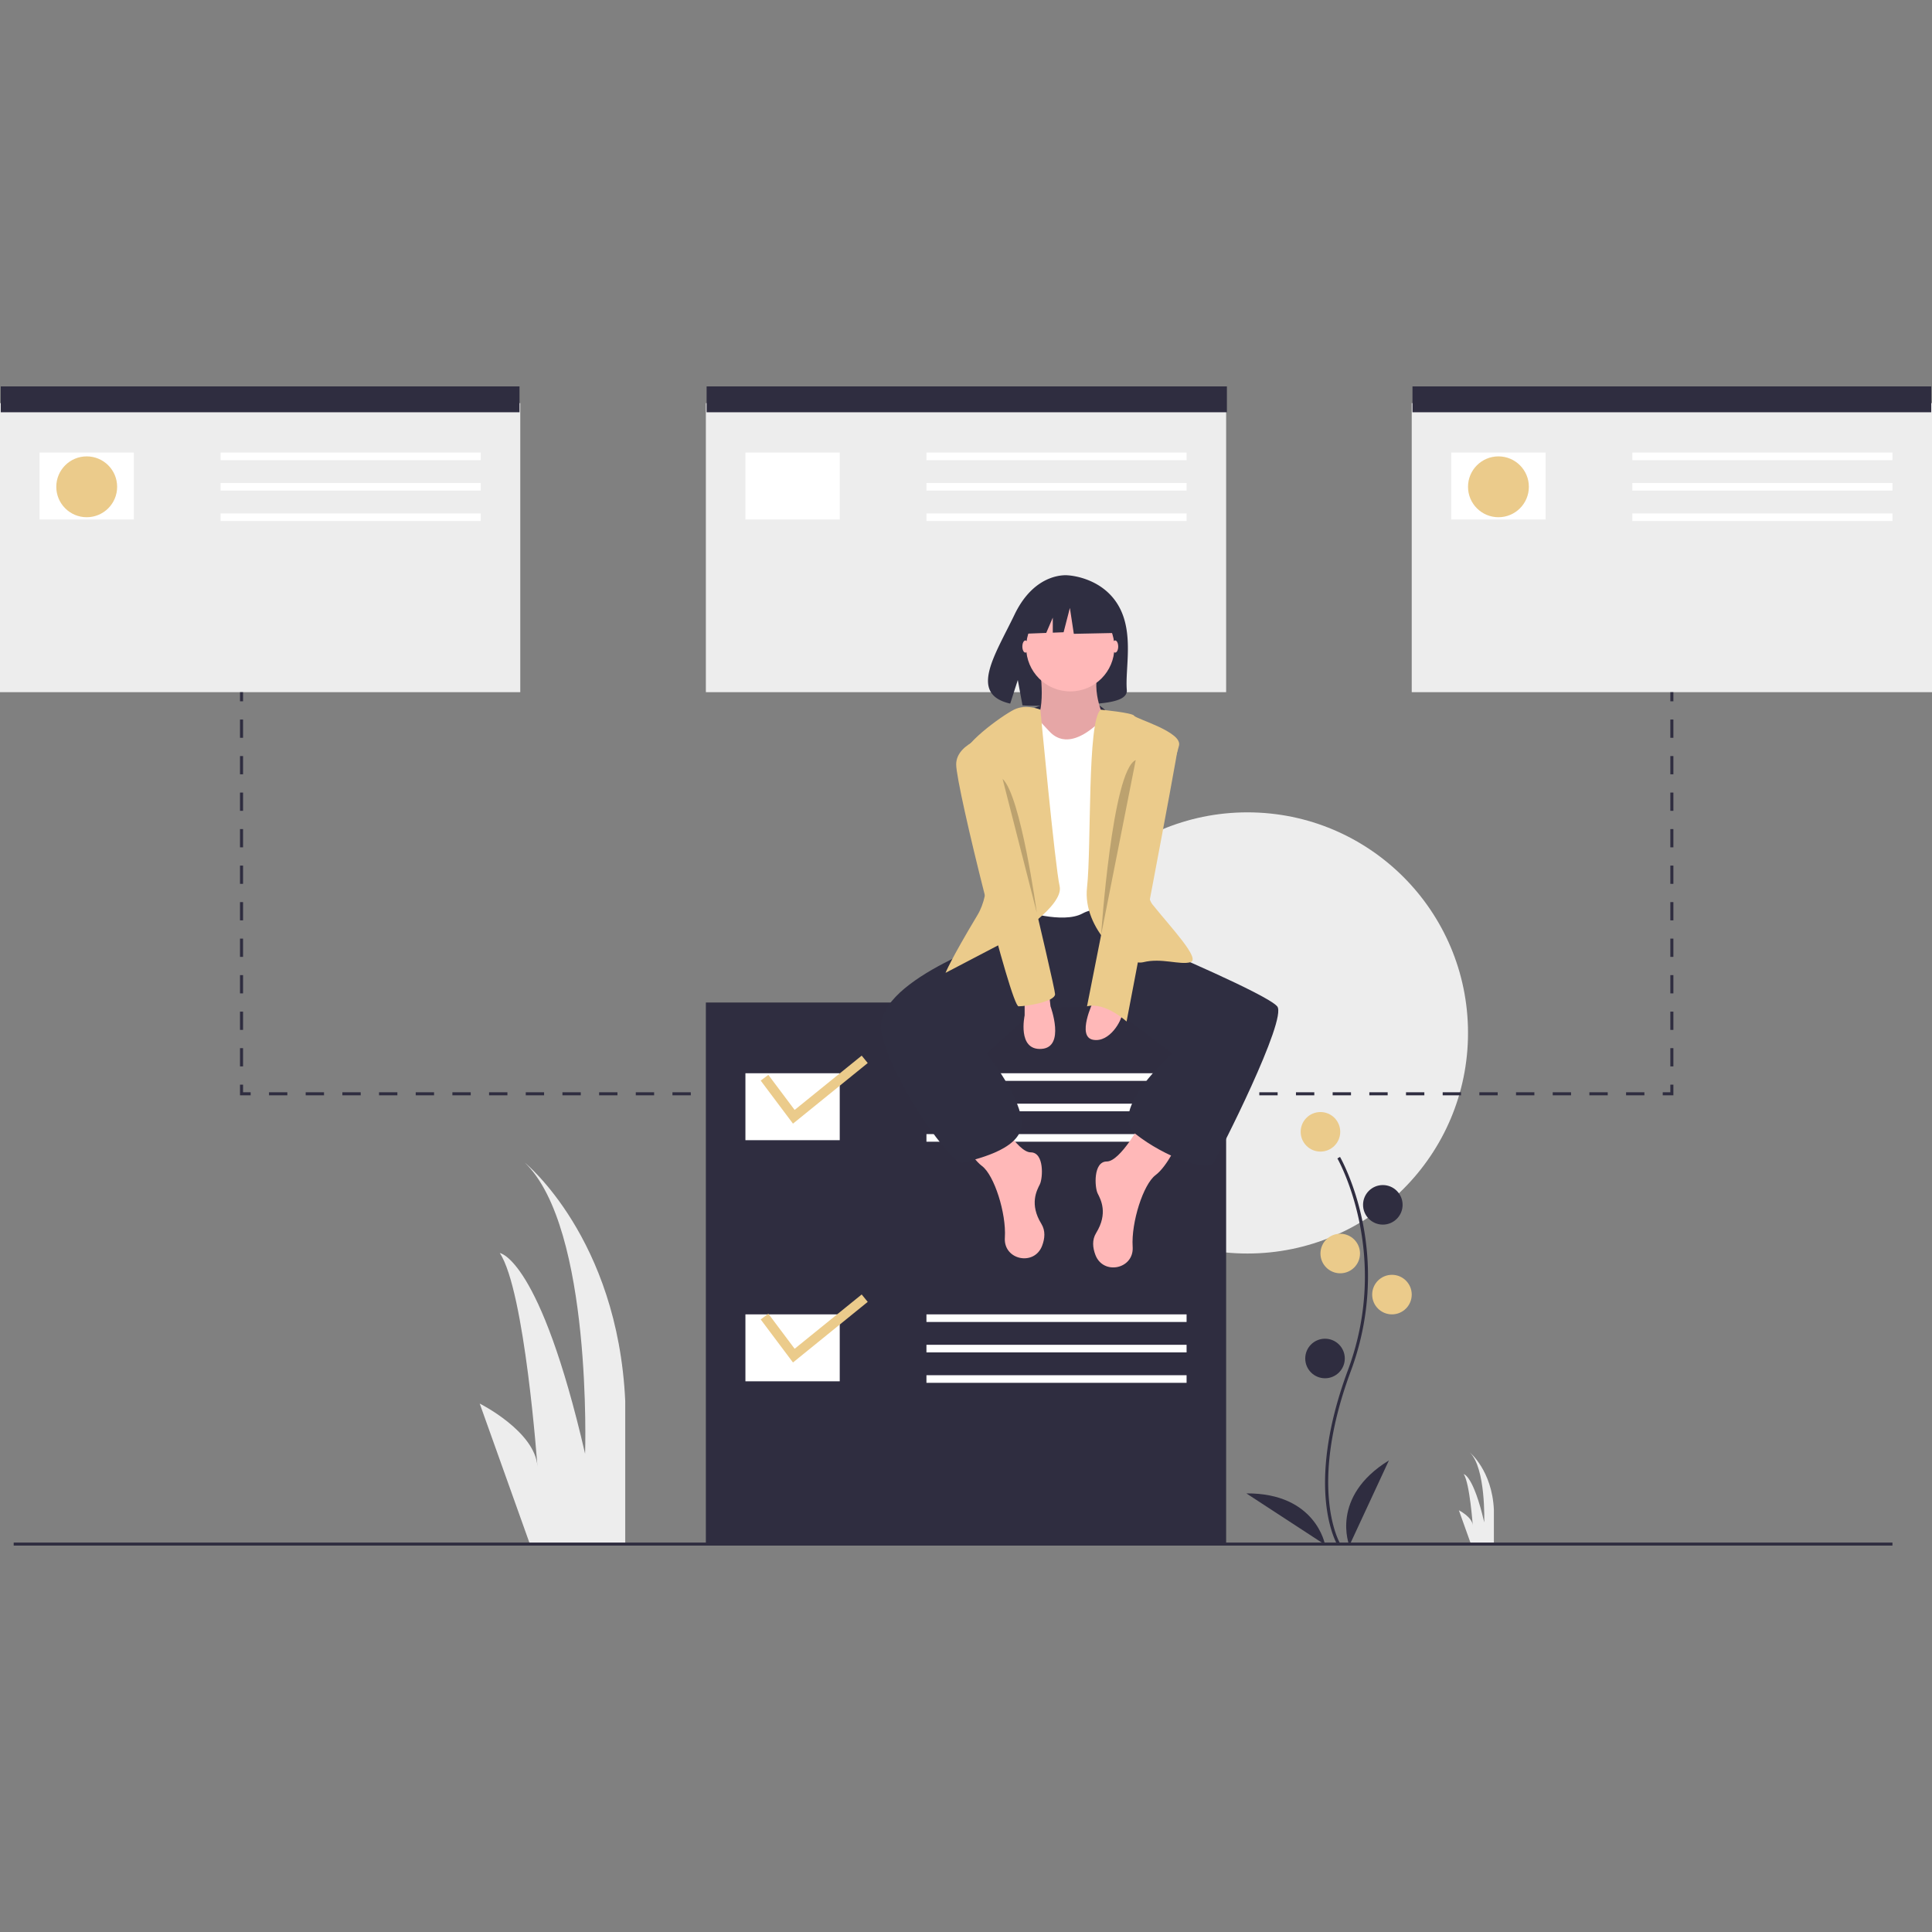 <svg id="SvgjsSvg1073" width="288" height="288" xmlns="http://www.w3.org/2000/svg" version="1.1" xmlns:xlink="http://www.w3.org/1999/xlink" xmlns:svgjs="http://svgjs.com/svgjs"><rect width="100%" height="100%" fill="#808080" stroke="none"/><defs id="SvgjsDefs1074"></defs><g id="SvgjsG1075"><svg xmlns="http://www.w3.org/2000/svg" width="288" height="288" data-name="Layer 1" viewBox="0 0 1020 612"><path fill="#ededed" d="M569.759 855.197l-26.492-74.178s29.142 14.571 30.466 33.115c0 0-6.623-92.723-19.869-112.592 0 0 21.194 2.649 45.037 105.969 0 0 3.974-119.215-31.791-153.655 0 0 49.011 39.738 52.985 125.838v75.503zM1066.59 855.197l-6.37-17.835s7.007 3.503 7.325 7.962c0 0-1.592-22.294-4.777-27.072 0 0 5.096.637 10.829 25.479 0 0 .955-28.664-7.644-36.945 0 0 11.784 9.555 12.74 30.257v18.154z" transform="translate(-290 -244)" class="colorf2f2f2 svgShape"></path><circle cx="658.583" cy="341.339" r="116.457" fill="#ededed" class="colorf2f2f2 svgShape"></circle><rect width="274.677" height="152.598" y="8.835" fill="#ededed" class="colorf2f2f2 svgShape"></rect><rect width="274.677" height="152.598" x="372.661" y="8.835" fill="#ededed" class="colorf2f2f2 svgShape"></rect><rect width="274.677" height="152.598" x="745.323" y="8.835" fill="#ededed" class="colorf2f2f2 svgShape"></rect><path fill="#2f2d40" d="M996.086,855.616c-.184-.301-4.53-7.558-6.037-22.626-1.382-13.825-.493-37.127,11.592-69.632,22.894-61.578-5.276-111.263-5.564-111.758l1.39-.806c.073.125,7.342,12.793,11.636,32.964a143.813,143.813,0,0,1-5.956,80.16c-22.855,61.473-5.864,90.574-5.689,90.861Z" transform="translate(-290 -244)" class="color3f3d56 svgShape"></path><circle cx="697.134" cy="393.543" r="10.441" fill="#ebcb8b" class="color6c63ff svgShape"></circle><circle cx="730.063" cy="432.094" r="10.441" fill="#2f2d40" class="color3f3d56 svgShape"></circle><circle cx="707.575" cy="457.795" r="10.441" fill="#ebcb8b" class="color6c63ff svgShape"></circle><circle cx="734.882" cy="479.48" r="10.441" fill="#ebcb8b" class="color6c63ff svgShape"></circle><circle cx="699.543" cy="513.213" r="10.441" fill="#2f2d40" class="color3f3d56 svgShape"></circle><path fill="#2f2d40" d="M1002.394 856s-10.441-25.701 20.882-44.976zM989.553 855.534s-4.752-27.331-41.53-27.096z" transform="translate(-290 -244)" class="color3f3d56 svgShape"></path><rect width="273.874" height="13.654" x=".402" fill="#2f2d40" class="color3f3d56 svgShape"></rect><rect width="274.677" height="13.654" x="373.063" fill="#2f2d40" class="color3f3d56 svgShape"></rect><rect width="273.874" height="13.654" x="745.724" fill="#2f2d40" class="color3f3d56 svgShape"></rect><rect width="49.795" height="35.339" x="20.882" y="34.937" fill="#ffffff" class="colorfff svgShape"></rect><rect width="137.339" height="4.016" x="116.457" y="34.937" fill="#ffffff" class="colorfff svgShape"></rect><rect width="137.339" height="4.016" x="116.457" y="51" fill="#ffffff" class="colorfff svgShape"></rect><rect width="137.339" height="4.016" x="116.457" y="67.063" fill="#ffffff" class="colorfff svgShape"></rect><rect width="49.795" height="35.339" x="393.543" y="34.937" fill="#ffffff" class="colorfff svgShape"></rect><rect width="137.339" height="4.016" x="489.118" y="34.937" fill="#ffffff" class="colorfff svgShape"></rect><rect width="137.339" height="4.016" x="489.118" y="51" fill="#ffffff" class="colorfff svgShape"></rect><rect width="137.339" height="4.016" x="489.118" y="67.063" fill="#ffffff" class="colorfff svgShape"></rect><rect width="49.795" height="35.339" x="766.205" y="34.937" fill="#ffffff" class="colorfff svgShape"></rect><rect width="137.339" height="4.016" x="861.78" y="34.937" fill="#ffffff" class="colorfff svgShape"></rect><rect width="137.339" height="4.016" x="861.78" y="51" fill="#ffffff" class="colorfff svgShape"></rect><rect width="137.339" height="4.016" x="861.78" y="67.063" fill="#ffffff" class="colorfff svgShape"></rect><circle cx="45.78" cy="53.008" r="16.063" fill="#ebcb8b" class="color6c63ff svgShape"></circle><circle cx="791.102" cy="53.008" r="16.063" fill="#ebcb8b" class="color6c63ff svgShape"></circle><rect width="1.606" height="4.819" x="126.714" y="161.433" fill="#2f2d40" class="color3f3d56 svgShape"></rect><path fill="#2f2d40" d="M418.32,603.008h-1.606v-9.638h1.606Zm0-19.276h-1.606v-9.638h1.606Zm0-19.276h-1.606V554.819h1.606Zm0-19.276h-1.606v-9.638h1.606Zm0-19.276h-1.606v-9.638h1.606Zm0-19.276h-1.606v-9.638h1.606Zm0-19.276h-1.606v-9.638h1.606Zm0-19.276h-1.606v-9.638h1.606Zm0-19.276h-1.606v-9.638h1.606Zm0-19.276h-1.606v-9.638h1.606Z" transform="translate(-290 -244)" class="color3f3d56 svgShape"></path><polygon fill="#2f2d40" points="132.336 374.268 126.714 374.268 126.714 368.646 128.32 368.646 128.32 372.661 132.336 372.661 132.336 374.268" class="color3f3d56 svgShape"></polygon><path fill="#2f2d40" d="M1158.161,618.268h-9.682v-1.606h9.682Zm-19.363,0h-9.682v-1.606h9.682Zm-19.363,0h-9.682v-1.606h9.682Zm-19.364,0H1090.388v-1.606h9.682Zm-19.363,0h-9.682v-1.606h9.682Zm-19.364,0h-9.682v-1.606h9.682Zm-19.363,0h-9.682v-1.606h9.682Zm-19.364,0h-9.682v-1.606h9.682Zm-19.363,0h-9.682v-1.606h9.682Zm-19.364,0H974.205v-1.606h9.682Zm-19.363,0h-9.682v-1.606h9.682Zm-19.364,0h-9.682v-1.606h9.682Zm-19.363,0h-9.682v-1.606h9.682Zm-19.364,0h-9.682v-1.606h9.682Zm-19.363,0H877.385v-1.606H887.068Zm-19.364,0h-9.682v-1.606h9.682Zm-19.363,0h-9.682v-1.606h9.682Zm-19.364,0h-9.682v-1.606h9.682Zm-19.363,0h-9.682v-1.606h9.682Zm-19.364,0h-9.682v-1.606h9.682Zm-19.364,0h-9.682v-1.606H770.885Zm-19.364,0h-9.682v-1.606h9.682Zm-19.364,0h-9.682v-1.606h9.682Zm-19.364,0h-9.682v-1.606h9.682Zm-19.364,0h-9.682v-1.606h9.682Zm-19.364,0H664.384v-1.606h9.682Zm-19.364,0H645.02v-1.606h9.682Zm-19.364,0h-9.682v-1.606h9.682Zm-19.364,0h-9.682v-1.606h9.682Zm-19.364,0h-9.682v-1.606h9.682Zm-19.364,0h-9.682v-1.606h9.682Zm-19.364,0h-9.682v-1.606h9.682Zm-19.364,0H528.837v-1.606h9.682Zm-19.364,0h-9.682v-1.606h9.682Zm-19.364,0h-9.682v-1.606h9.682Zm-19.364,0h-9.682v-1.606h9.682Zm-19.364,0h-9.682v-1.606h9.682Zm-19.364,0h-9.682v-1.606H441.7Z" transform="translate(-290 -244)" class="color3f3d56 svgShape"></path><polygon fill="#2f2d40" points="883.465 374.268 877.843 374.268 877.843 372.661 881.858 372.661 881.858 368.646 883.465 368.646 883.465 374.268" class="color3f3d56 svgShape"></polygon><path fill="#2f2d40" d="M1173.465,603.008h-1.606v-9.638h1.606Zm0-19.276h-1.606v-9.638h1.606Zm0-19.276h-1.606V554.819h1.606Zm0-19.276h-1.606v-9.638h1.606Zm0-19.276h-1.606v-9.638h1.606Zm0-19.276h-1.606v-9.638h1.606Zm0-19.276h-1.606v-9.638h1.606Zm0-19.276h-1.606v-9.638h1.606Zm0-19.276h-1.606v-9.638h1.606Zm0-19.276h-1.606v-9.638h1.606Z" transform="translate(-290 -244)" class="color3f3d56 svgShape"></path><rect width="1.606" height="4.819" x="881.858" y="161.433" fill="#2f2d40" class="color3f3d56 svgShape"></rect><rect width="274.677" height="285.921" x="372.661" y="325.276" fill="#2f2d40" class="color3f3d56 svgShape"></rect><rect width="49.795" height="35.339" x="393.543" y="362.622" fill="#ffffff" class="colorfff svgShape"></rect><rect width="137.339" height="4.016" x="489.118" y="362.622" fill="#ffffff" class="colorfff svgShape"></rect><rect width="137.339" height="4.016" x="489.118" y="378.685" fill="#ffffff" class="colorfff svgShape"></rect><rect width="137.339" height="4.016" x="489.118" y="394.748" fill="#ffffff" class="colorfff svgShape"></rect><rect width="49.795" height="35.339" x="393.543" y="489.921" fill="#ffffff" class="colorfff svgShape"></rect><rect width="137.339" height="4.016" x="489.118" y="489.921" fill="#ffffff" class="colorfff svgShape"></rect><rect width="137.339" height="4.016" x="489.118" y="505.984" fill="#ffffff" class="colorfff svgShape"></rect><rect width="137.339" height="4.016" x="489.118" y="522.047" fill="#ffffff" class="colorfff svgShape"></rect><polygon fill="#ebcb8b" points="418.652 389.229 401.607 366.503 405.645 363.475 419.53 381.989 454.923 353.324 458.119 357.23 418.652 389.229" class="color6c63ff svgShape"></polygon><polygon fill="#ebcb8b" points="418.652 515.324 401.607 492.598 405.645 489.57 419.53 508.083 454.923 479.418 458.119 483.325 418.652 515.324" class="color6c63ff svgShape"></polygon><rect width="991.89" height="1.606" x="7.228" y="610.394" fill="#2f2d40" class="color3f3d56 svgShape"></rect><path fill="#2f2d40" d="M834.574,414.268s26.504-11.549,38.953.651S840.196,423.102,834.574,414.268Z" transform="translate(-290 -244)" class="color3f3d56 svgShape"></path><path fill="#2f2e41" d="M880.339,359.497c-8.907-15.05-26.528-15.751-26.528-15.751s-17.171-2.196-28.186,20.725c-10.267,21.364-24.437,41.992-2.281,46.993l4.002-12.456,2.478,13.383a86.686,86.686,0,0,0,9.48.162c23.727-.766,46.323.224,45.595-8.29C883.932,392.945,888.909,373.978,880.339,359.497Z" transform="translate(-290 -244)" class="color2f2e41 svgShape"></path><path fill="#ffb8b8" d="M892.802 632.323s-11.244 20.882-18.472 20.882-6.425 13.654-4.819 16.866 5.622 10.441-.803 20.882c-2.244 3.647-1.843 7.784-.37 11.624 4.126 10.758 20.178 7.499 19.666-4.012q-.008-.19-.021-.383c-.803-12.85 5.622-32.929 12.047-37.748s12.047-17.669 12.047-17.669zM815.7 627.504s11.244 20.882 18.472 20.882 6.425 13.654 4.819 16.866-5.622 10.441.803 20.882c2.244 3.647 1.843 7.784.37 11.624-4.126 10.758-20.178 7.499-19.666-4.012q.008-.19.021-.383c.803-12.85-5.622-32.929-12.047-37.748s-12.047-17.669-12.047-17.669z" transform="translate(-290 -244)" class="colorffb8b8 svgShape"></path><path fill="#2f2e41" d="M824.534,524.701l-4.819,10.441s-70.677,23.291-64.252,50.598,37.748,69.874,42.567,68.268,30.52-6.425,31.323-20.079-18.472-37.748-18.472-37.748l26.504-24.094,38.568-.803L908.865,596.181s-34.535,30.52-19.276,42.567,37.748,20.079,40.961,15.26,39.354-76.299,33.732-82.724-62.646-30.52-62.646-30.52l-15.26-21.685-59.433-3.213Z" transform="translate(-290 -244)" class="color2f2e41 svgShape"></path><path fill="#ffb8b8" d="M838.991,392.181s4.016,26.504-4.016,29.717,16.063,16.866,16.063,16.866H864.692l8.835-18.472s-8.031-14.457-3.213-28.11S838.991,392.181,838.991,392.181Z" transform="translate(-290 -244)" class="colorffb8b8 svgShape"></path><path d="M838.991,392.181s4.016,26.504-4.016,29.717,16.063,16.866,16.063,16.866H864.692l8.835-18.472s-8.031-14.457-3.213-28.11S838.991,392.181,838.991,392.181Z" opacity=".1" transform="translate(-290 -244)" fill="#000000" class="color000 svgShape"></path><path fill="#ffffff" d="M833.369,414.669s8.835,9.638,10.441,11.244,8.835,10.441,24.094-2.409,16.866,2.409,16.866,2.409v96.378s-12.85-5.622-23.291,0-32.126-1.606-32.126-1.606l-4.016-99.591Z" transform="translate(-290 -244)" class="colorfff svgShape"></path><path fill="#ebcb8b" d="M839.269 414.669s-7.506-3.213-13.931 0-28.913 19.276-27.307 26.504S820.519 499 806.062 523.094s-16.866 30.52-16.866 30.52l35.339-18.472s27.307-16.866 24.898-27.307S839.269 414.669 839.269 414.669zM871.127 414.669s16.857 1.606 17.66 3.213 25.299 8.433 23.693 15.661-23.693 71.882-14.055 83.929 25.701 28.913 20.079 30.52-15.26-2.409-24.898 0-32.126-17.669-29.717-39.354S863.908 420.291 871.127 414.669z" transform="translate(-290 -244)" class="color6c63ff svgShape"></path><path fill="#ffb8b8" d="M830.96 568.071v8.031s-4.016 18.472 8.835 17.669 4.819-22.488 4.819-22.488l-.803-7.228zM867.101 568.874s-8.835 18.472 0 20.079 15.26-10.441 15.26-13.654S867.101 568.874 867.101 568.874z" transform="translate(-290 -244)" class="colorffb8b8 svgShape"></path><ellipse cx="588.747" cy="137.339" fill="#ffb8b8" rx="1.606" ry="3.213" class="colorffb8b8 svgShape"></ellipse><ellipse cx="541.361" cy="137.339" fill="#ffb8b8" rx="1.606" ry="3.213" class="colorffb8b8 svgShape"></ellipse><path fill="#ebcb8b" d="M892.802 425.11s20.079 0 19.276 8.031S884.771 579.315 884.771 579.315s-11.244-10.441-20.882-8.031zM814.897 427.52s-20.079 4.016-20.079 16.063 28.913 127.701 32.929 127.701 19.276-2.409 19.276-6.425S814.897 427.52 814.897 427.52z" transform="translate(-290 -244)" class="color6c63ff svgShape"></path><path d="M819.314 451.213l18.071 70.67S828.952 460.047 819.314 451.213zM889.603 441.283l-18.276 92.397S877.168 446.613 889.603 441.283z" opacity=".2" transform="translate(-290 -244)" fill="#000000" class="color000 svgShape"></path><circle cx="565.054" cy="137.74" r="23.291" fill="#ffb8b8" class="colorffb8b8 svgShape"></circle><polygon fill="#2f2e41" points="586.401 114.046 568.992 104.927 544.951 108.657 539.977 130.626 552.359 130.15 555.818 122.079 555.818 130.017 561.531 129.797 564.847 116.947 566.92 130.626 587.23 130.212 586.401 114.046" class="color2f2e41 svgShape"></polygon></svg></g></svg>
